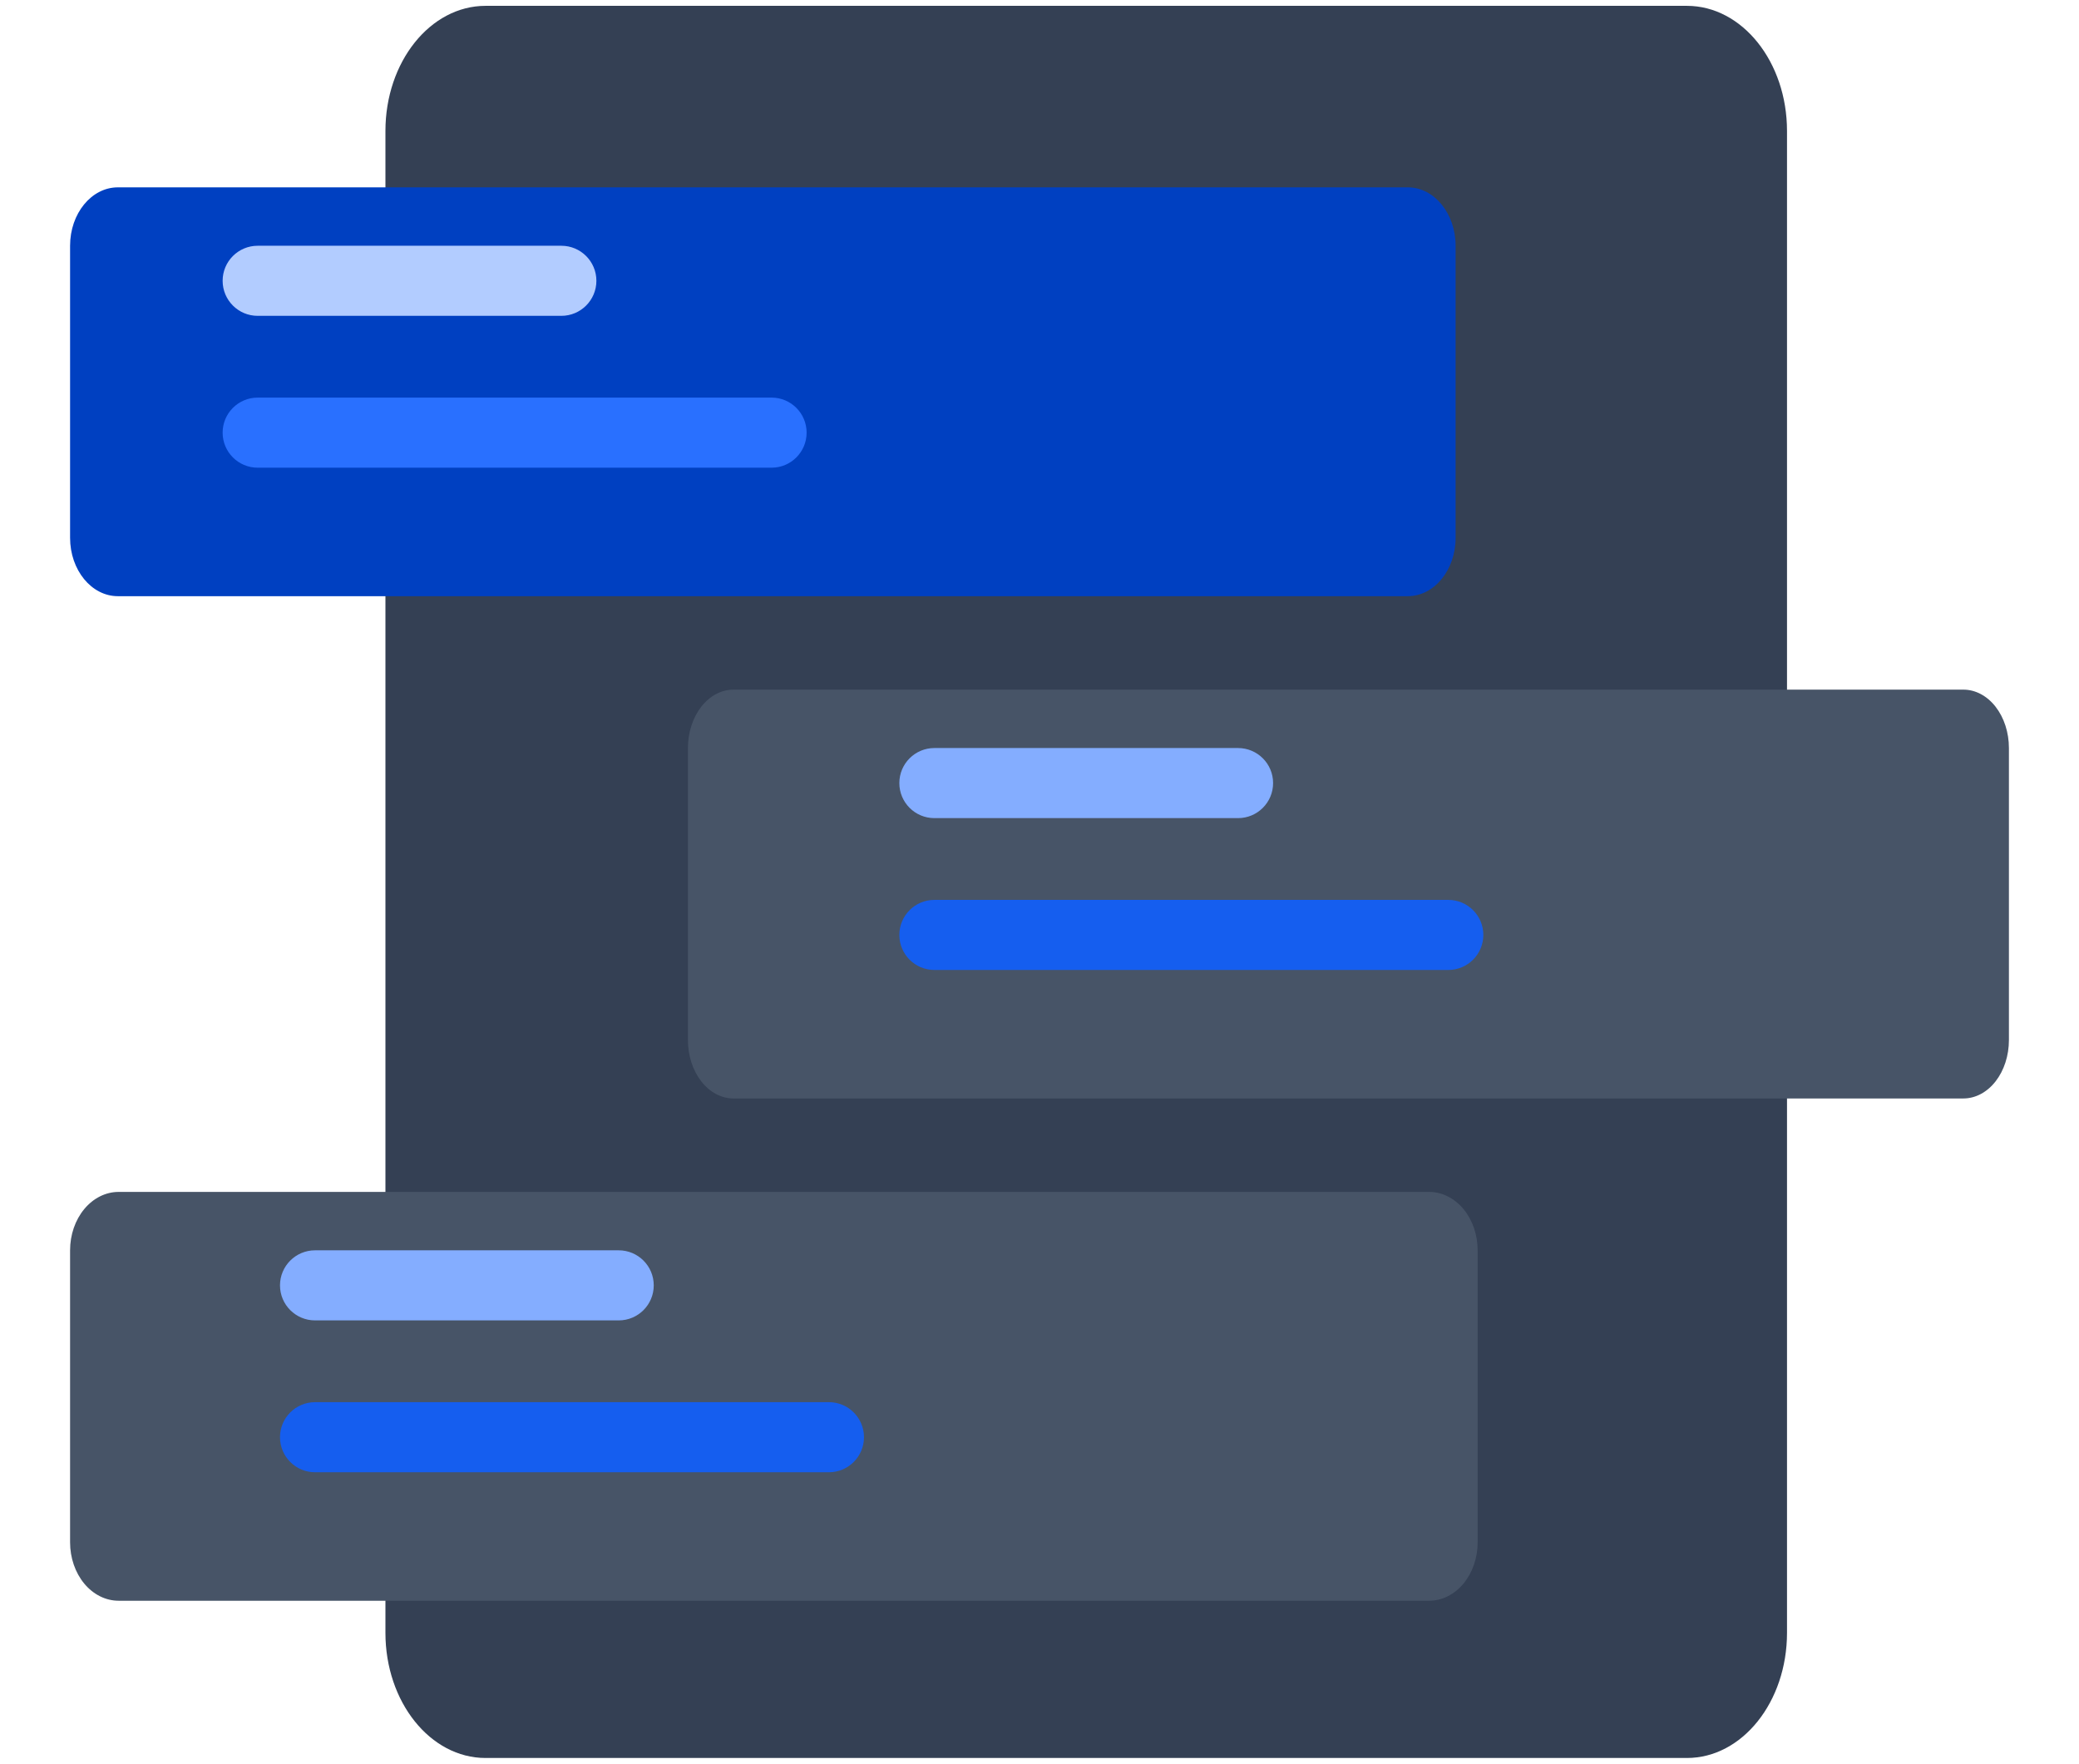 <svg width="178" height="151" viewBox="0 0 178 151" fill="none" xmlns="http://www.w3.org/2000/svg">
<g id="Group 26809">
<path id="Rectangle 5625" d="M144.429 0.5H41.571C36.838 0.5 33 5.297 33 11.214V139.786C33 145.703 36.838 150.5 41.571 150.5H144.429C149.162 150.5 153 145.703 153 139.786V11.214C153 5.297 149.162 0.5 144.429 0.5Z" fill="#344054"/>
<g id="Group 26800">
<g id="Group" filter="url(#filter0_d_215_36122)">
<path id="Path 25918" d="M62.799 56.039H168.1C169.135 56.039 170.126 56.566 170.858 57.504C171.589 58.441 172 59.713 172 61.039V86.039C172 87.365 171.589 88.637 170.858 89.575C170.126 90.512 169.135 91.039 168.1 91.039H62.799C61.765 91.039 60.773 90.512 60.042 89.575C59.31 88.637 58.899 87.365 58.899 86.039V61.039C58.899 59.713 59.31 58.441 60.042 57.504C60.773 56.566 61.765 56.039 62.799 56.039V56.039Z" fill="#475467"/>
</g>
<g id="Group 26775">
<path id="Rectangle 5617" d="M106 64.039H80C78.343 64.039 77 65.382 77 67.039C77 68.696 78.343 70.039 80 70.039H106C107.657 70.039 109 68.696 109 67.039C109 65.382 107.657 64.039 106 64.039Z" fill="#84ADFF"/>
<path id="Rectangle 5618" d="M124 77.039H80C78.343 77.039 77 78.382 77 80.039C77 81.696 78.343 83.039 80 83.039H124C125.657 83.039 127 81.696 127 80.039C127 78.382 125.657 77.039 124 77.039Z" fill="#155EEF"/>
</g>
</g>
<g id="Group 26798">
<g id="Group_2" filter="url(#filter1_d_215_36122)">
<path id="Path 25919" d="M10.156 99.039H122.358C123.46 99.039 124.517 99.566 125.297 100.504C126.076 101.441 126.514 102.713 126.514 104.039V129.039C126.514 130.365 126.076 131.637 125.297 132.575C124.517 133.512 123.46 134.039 122.358 134.039H10.156C9.053 134.039 7.996 133.512 7.217 132.575C6.438 131.637 6 130.365 6 129.039V104.039C6 102.713 6.438 101.441 7.217 100.504C7.996 99.566 9.053 99.039 10.156 99.039V99.039Z" fill="#475467"/>
</g>
<g id="Group 26775_2">
<path id="Rectangle 5617_2" d="M52.973 107.039H26.973C25.316 107.039 23.973 108.382 23.973 110.039C23.973 111.696 25.316 113.039 26.973 113.039H52.973C54.63 113.039 55.973 111.696 55.973 110.039C55.973 108.382 54.63 107.039 52.973 107.039Z" fill="#84ADFF"/>
<path id="Rectangle 5618_2" d="M70.973 120.039H26.973C25.316 120.039 23.973 121.382 23.973 123.039C23.973 124.696 25.316 126.039 26.973 126.039H70.973C72.629 126.039 73.973 124.696 73.973 123.039C73.973 121.382 72.629 120.039 70.973 120.039Z" fill="#155EEF"/>
</g>
</g>
<g id="Group 26802">
<g id="Group_3" filter="url(#filter2_d_215_36122)">
<path id="Rectangle 5623" d="M120.536 13.039H10.091C7.831 13.039 6 15.278 6 18.039V43.039C6 45.8 7.831 48.039 10.091 48.039H120.536C122.795 48.039 124.627 45.8 124.627 43.039V18.039C124.627 15.278 122.795 13.039 120.536 13.039Z" fill="#0040C1"/>
</g>
<g id="Group 26775_3">
<path id="Rectangle 5617_3" d="M48.062 21.039H22.061C20.405 21.039 19.061 22.382 19.061 24.039C19.061 25.696 20.405 27.039 22.061 27.039H48.062C49.718 27.039 51.062 25.696 51.062 24.039C51.062 22.382 49.718 21.039 48.062 21.039Z" fill="#B2CCFF"/>
<path id="Rectangle 5618_3" d="M66.061 34.039H22.061C20.405 34.039 19.061 35.382 19.061 37.039C19.061 38.696 20.405 40.039 22.061 40.039H66.061C67.718 40.039 69.061 38.696 69.061 37.039C69.061 35.382 67.718 34.039 66.061 34.039Z" fill="#2970FF"/>
</g>
</g>
</g>
<defs>
<filter id="filter0_d_215_36122" x="52.899" y="53.039" width="125.101" height="47" filterUnits="userSpaceOnUse" color-interpolation-filters="sRGB">
<feFlood flood-opacity="0" result="BackgroundImageFix"/>
<feColorMatrix in="SourceAlpha" type="matrix" values="0 0 0 0 0 0 0 0 0 0 0 0 0 0 0 0 0 0 127 0" result="hardAlpha"/>
<feOffset dy="3"/>
<feGaussianBlur stdDeviation="3"/>
<feColorMatrix type="matrix" values="0 0 0 0 0 0 0 0 0 0 0 0 0 0 0 0 0 0 0.161 0"/>
<feBlend mode="normal" in2="BackgroundImageFix" result="effect1_dropShadow_215_36122"/>
<feBlend mode="normal" in="SourceGraphic" in2="effect1_dropShadow_215_36122" result="shape"/>
</filter>
<filter id="filter1_d_215_36122" x="0" y="96.039" width="132.514" height="47" filterUnits="userSpaceOnUse" color-interpolation-filters="sRGB">
<feFlood flood-opacity="0" result="BackgroundImageFix"/>
<feColorMatrix in="SourceAlpha" type="matrix" values="0 0 0 0 0 0 0 0 0 0 0 0 0 0 0 0 0 0 127 0" result="hardAlpha"/>
<feOffset dy="3"/>
<feGaussianBlur stdDeviation="3"/>
<feColorMatrix type="matrix" values="0 0 0 0 0 0 0 0 0 0 0 0 0 0 0 0 0 0 0.161 0"/>
<feBlend mode="normal" in2="BackgroundImageFix" result="effect1_dropShadow_215_36122"/>
<feBlend mode="normal" in="SourceGraphic" in2="effect1_dropShadow_215_36122" result="shape"/>
</filter>
<filter id="filter2_d_215_36122" x="0" y="10.039" width="130.627" height="47" filterUnits="userSpaceOnUse" color-interpolation-filters="sRGB">
<feFlood flood-opacity="0" result="BackgroundImageFix"/>
<feColorMatrix in="SourceAlpha" type="matrix" values="0 0 0 0 0 0 0 0 0 0 0 0 0 0 0 0 0 0 127 0" result="hardAlpha"/>
<feOffset dy="3"/>
<feGaussianBlur stdDeviation="3"/>
<feColorMatrix type="matrix" values="0 0 0 0 0 0 0 0 0 0 0 0 0 0 0 0 0 0 0.161 0"/>
<feBlend mode="normal" in2="BackgroundImageFix" result="effect1_dropShadow_215_36122"/>
<feBlend mode="normal" in="SourceGraphic" in2="effect1_dropShadow_215_36122" result="shape"/>
</filter>
</defs>
</svg>
